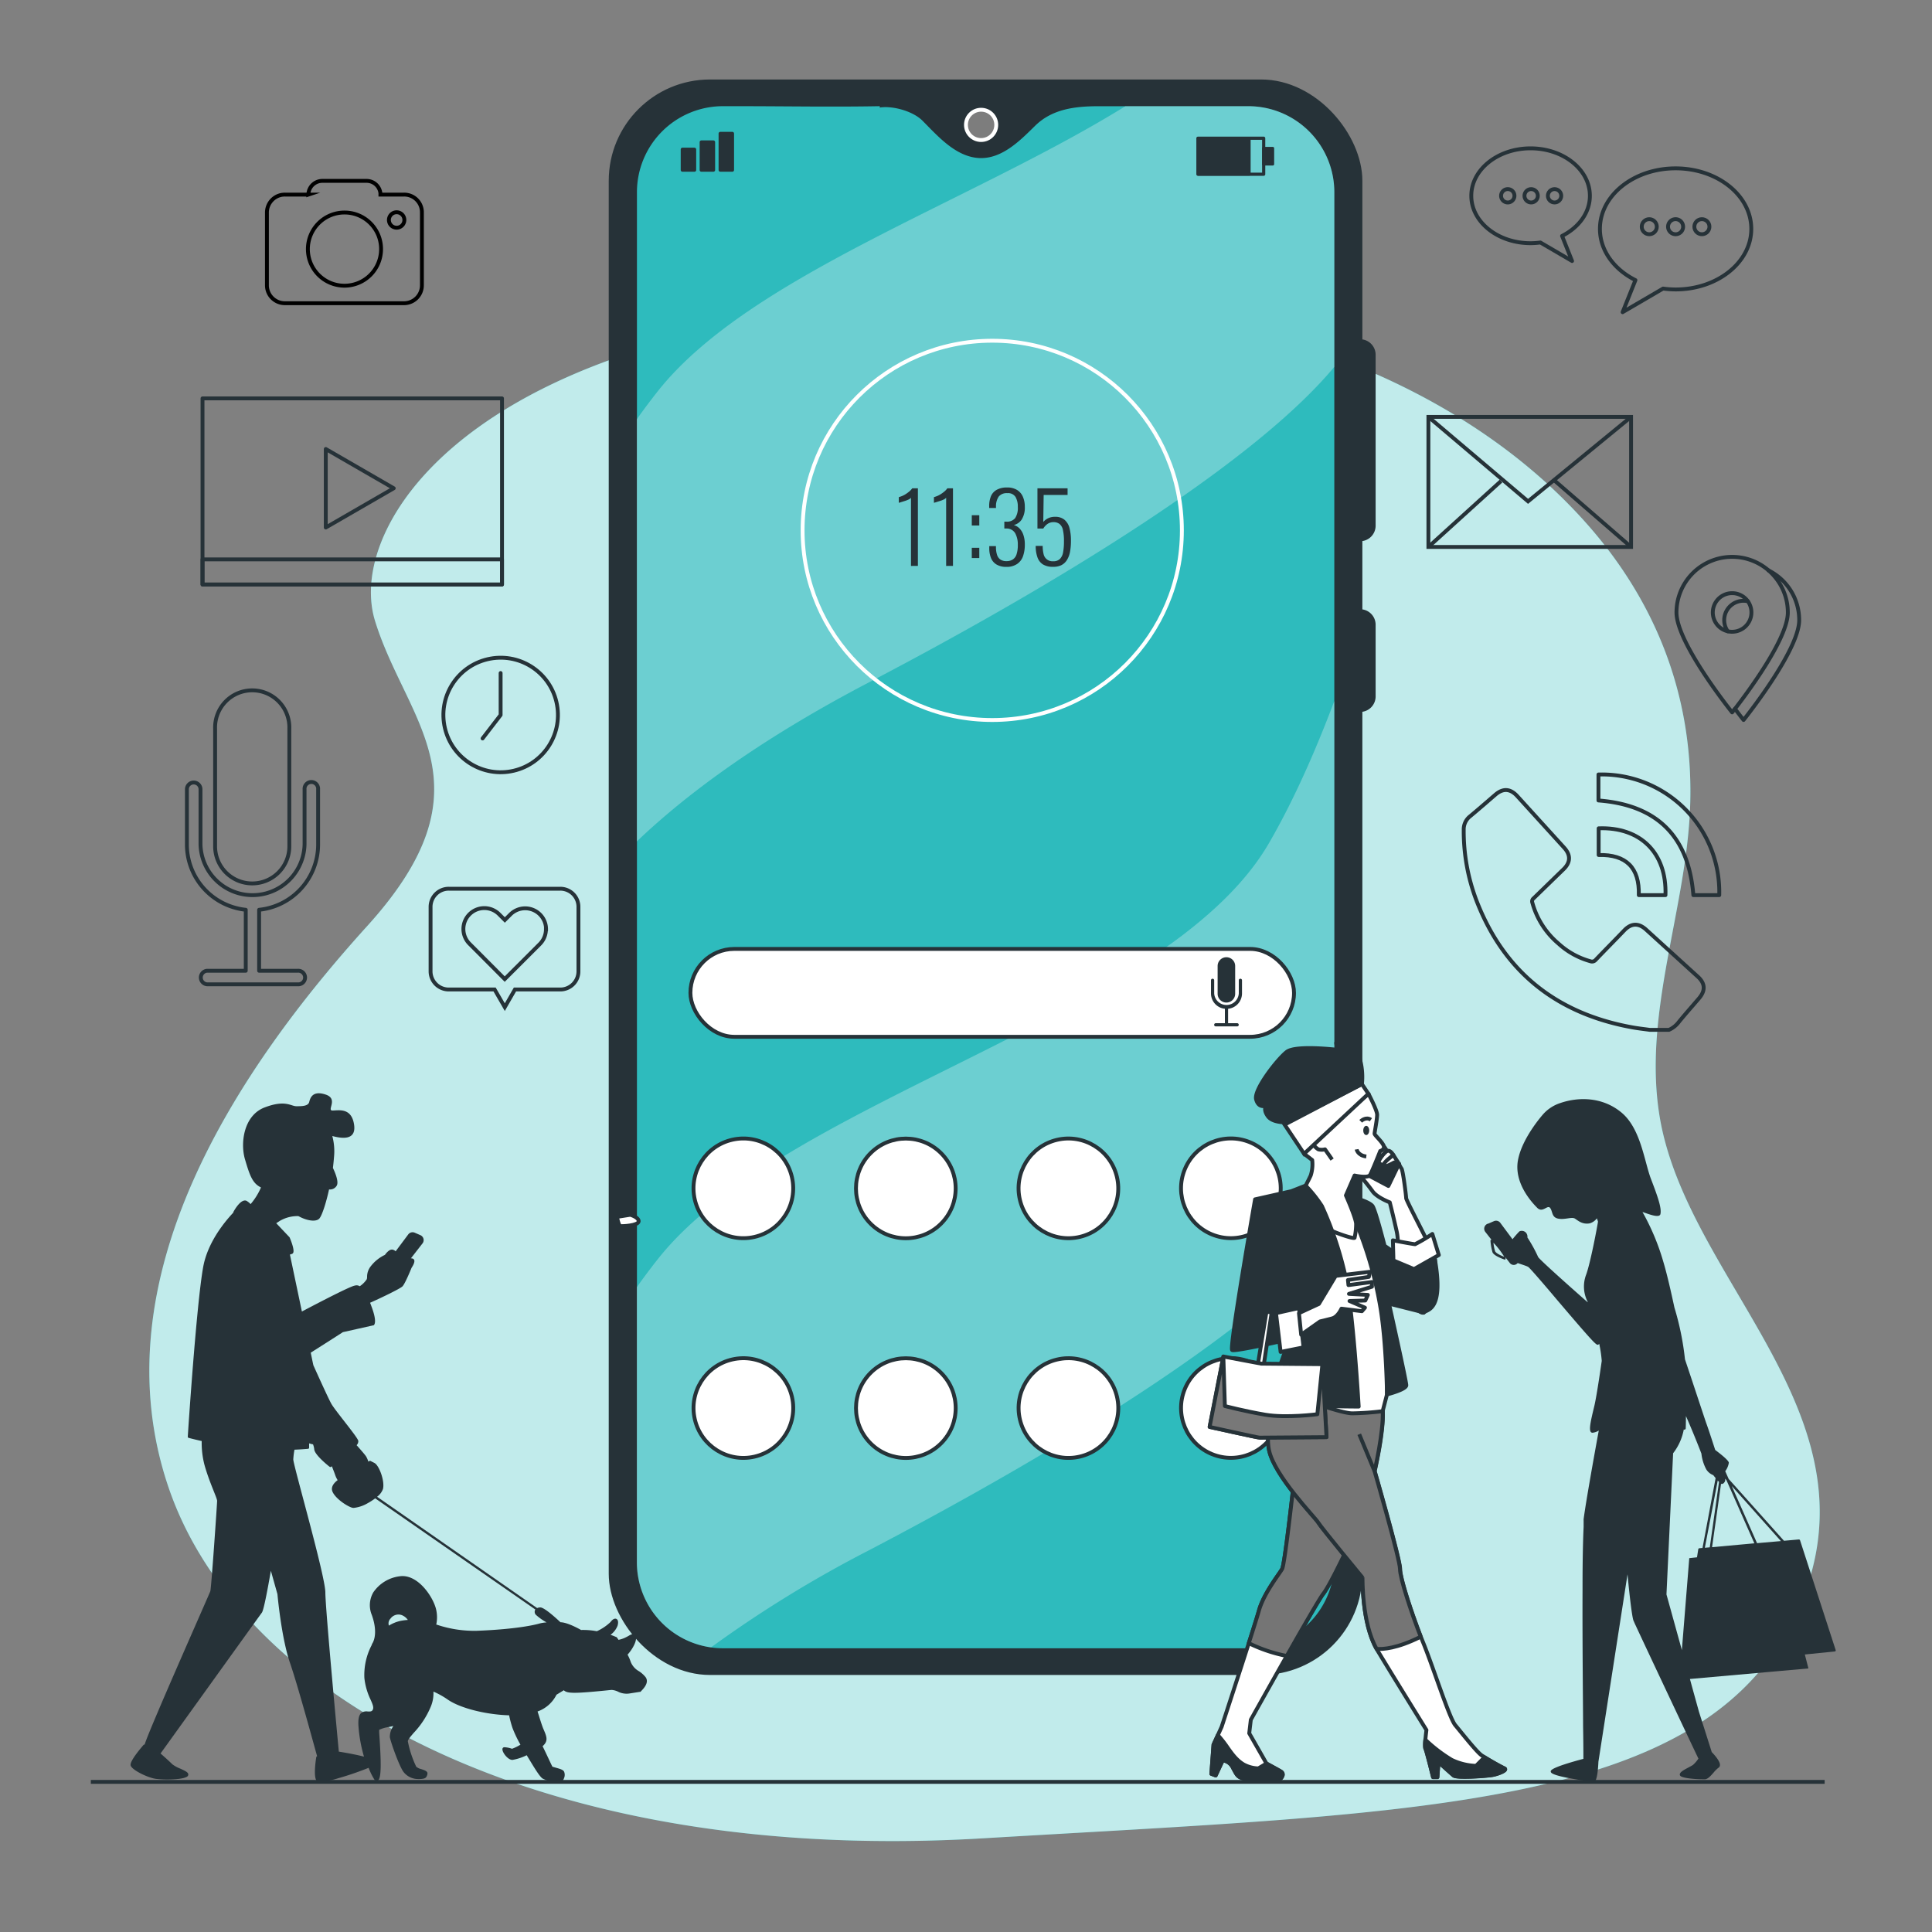 <svg xmlns="http://www.w3.org/2000/svg" viewBox="0 0 500 500"><rect x="0" y="0" width="500" height="500" fill="#808080" stroke="none"/><g id="freepik--background-simple--inject-5"><path d="M410.88,135.8C381.33,102.25,335.15,84.39,291.46,80a346.63,346.63,0,0,0-38.53-1.63c-126.85,1.35-164,56-155.87,82.32s31,42.51-2,78.94S24.86,330.69,43.76,385.35s97.16,97.16,210.52,90.41,186.9-7.42,210.52-58-28-85.32-35.27-128.69c-4.49-26.89,7.05-54,7.89-80.81C438.33,179.26,427.87,155.09,410.88,135.8Z" style="fill:#2EBBBD"></path><path d="M410.88,135.8C381.33,102.25,335.15,84.39,291.46,80a346.63,346.63,0,0,0-38.53-1.63c-126.85,1.35-164,56-155.87,82.32s31,42.51-2,78.94S24.86,330.69,43.76,385.35s97.16,97.16,210.52,90.41,186.9-7.42,210.52-58-28-85.32-35.27-128.69c-4.49-26.89,7.05-54,7.89-80.81C438.33,179.26,427.87,155.09,410.88,135.8Z" style="fill:#fff;opacity:0.7"></path></g><g id="freepik--Floor--inject-5"><line x1="23.51" y1="461.15" x2="472.22" y2="461.15" style="fill:none;stroke:#263238;stroke-miterlimit:10"></line></g><g id="freepik--Device--inject-5"><rect x="158.04" y="21.07" width="194.04" height="411.91" rx="25.7" style="fill:#263238;stroke:#263238;stroke-miterlimit:10"></rect><path d="M345.32,49.73V404.32a22.25,22.25,0,0,1-22.25,22.25h-136a21.61,21.61,0,0,1-3-.21,22.25,22.25,0,0,1-19.23-22V49.73a22.26,22.26,0,0,1,22.26-22.25H191c12.23,0,24.49.23,36.71,0,0,.08-.08.23-.05.35,3.34-.52,8.54.92,11,3.33,3.84,3.84,8.33,9.09,14.19,9.7,6.13.63,11-4.33,15-8.27,4.48-4.43,10.46-5.1,16.52-5.1h38.76A22.25,22.25,0,0,1,345.32,49.73Z" style="fill:#2EBBBD"></path><path d="M345.32,49.73V94.94c-19.45,23.43-66.81,53.6-120.66,81.77-29.15,15.26-47.93,29.64-59.86,41.06V108.51q2.52-3.57,5.46-7.29c23.56-29.73,80.7-48.8,121-73.74h31.79A22.25,22.25,0,0,1,345.32,49.73Z" style="fill:#fff;opacity:0.3"></path><path d="M345.32,181.42V319.56c-19.45,23.43-66.81,53.6-120.66,81.77a311.72,311.72,0,0,0-40.63,25,22.25,22.25,0,0,1-19.23-22V333.13q2.52-3.57,5.46-7.29c33-41.67,132-62.41,158.19-107.71C335.48,206,341.28,192.17,345.32,181.42Z" style="fill:#fff;opacity:0.3"></path><circle cx="253.91" cy="32.32" r="3.92" style="fill:#7d7d7d;stroke:#fff;stroke-miterlimit:10"></circle><path d="M352,139.57h0V88.3h0a3.51,3.51,0,0,1,3.51,3.51v44.24A3.52,3.52,0,0,1,352,139.57Z" style="fill:#263238;stroke:#263238;stroke-miterlimit:10"></path><path d="M352,183.75h0V158.17h0a3.51,3.51,0,0,1,3.51,3.51v18.56A3.51,3.51,0,0,1,352,183.75Z" style="fill:#263238;stroke:#263238;stroke-miterlimit:10"></path><rect x="178.68" y="245.58" width="156.21" height="22.74" rx="11.37" style="fill:#fff;stroke:#263238;stroke-miterlimit:10"></rect><circle cx="192.36" cy="307.56" r="12.9" transform="translate(-63.43 50.33) rotate(-12.82)" style="fill:#fff;stroke:#263238;stroke-miterlimit:10"></circle><circle cx="234.43" cy="307.56" r="12.9" transform="translate(-148.82 255.85) rotate(-45)" style="fill:#fff;stroke:#263238;stroke-miterlimit:10"></circle><circle cx="276.5" cy="307.56" r="12.9" transform="translate(-63.58 72.2) rotate(-13.36)" style="fill:#fff;stroke:#263238;stroke-miterlimit:10"></circle><circle cx="318.57" cy="307.56" r="12.9" transform="translate(-86.92 485.5) rotate(-67.69)" style="fill:#fff;stroke:#263238;stroke-miterlimit:10"></circle><circle cx="192.36" cy="364.42" r="12.9" transform="translate(-76.04 51.75) rotate(-12.82)" style="fill:#fff;stroke:#263238;stroke-miterlimit:10"></circle><circle cx="234.43" cy="364.42" r="12.9" transform="translate(-189.02 272.5) rotate(-45)" style="fill:#fff;stroke:#263238;stroke-miterlimit:10"></circle><circle cx="276.5" cy="364.42" r="12.9" transform="translate(-76.71 73.74) rotate(-13.36)" style="fill:#fff;stroke:#263238;stroke-miterlimit:10"></circle><circle cx="318.57" cy="364.42" r="12.9" transform="translate(-139.52 520.77) rotate(-67.69)" style="fill:#fff;stroke:#263238;stroke-miterlimit:10"></circle><circle cx="256.79" cy="137.26" r="49.08" style="fill:none;stroke:#fff;stroke-miterlimit:10"></circle><path d="M235.76,146.46V128.81a1.58,1.58,0,0,1-.59.45,6.67,6.67,0,0,1-1,.39l-1,.31a4.76,4.76,0,0,1-.56.16v-1.46a8,8,0,0,0,.82-.28,6,6,0,0,0,.94-.49,8.28,8.28,0,0,0,.92-.67,4.5,4.5,0,0,0,.79-.84h1.47v20.08Z" style="fill:#263238"></path><path d="M244.86,146.46V128.81a1.55,1.55,0,0,1-.6.45,6.13,6.13,0,0,1-1,.39l-1,.31a5.4,5.4,0,0,1-.56.16v-1.46c.23-.06.5-.16.82-.28a6,6,0,0,0,.94-.49,8.28,8.28,0,0,0,.92-.67,4.5,4.5,0,0,0,.79-.84h1.46v20.08Z" style="fill:#263238"></path><path d="M251.5,136v-2.66h1.94V136Zm0,8.42v-2.65h1.94v2.65Z" style="fill:#263238"></path><path d="M260.48,146.71a4.92,4.92,0,0,1-2.56-.6,3.48,3.48,0,0,1-1.45-1.69,6.85,6.85,0,0,1-.45-2.59v-.5h1.73v.42a6.24,6.24,0,0,0,.29,1.85,2.32,2.32,0,0,0,.85,1.2,2.72,2.72,0,0,0,1.59.42,2.91,2.91,0,0,0,1.6-.41,2.46,2.46,0,0,0,1-1.35,7.55,7.55,0,0,0,.33-2.45,6.08,6.08,0,0,0-.67-3,2.56,2.56,0,0,0-2.33-1.23h-.49V135h.49a2.71,2.71,0,0,0,2.31-.91,4.83,4.83,0,0,0,.69-2.91,5,5,0,0,0-.58-2.55,2.27,2.27,0,0,0-2.14-1,2.66,2.66,0,0,0-2.2.85,4.42,4.42,0,0,0-.73,2.64v.35H256V131a6.64,6.64,0,0,1,.45-2.57,3.43,3.43,0,0,1,1.5-1.67,5.34,5.34,0,0,1,2.68-.6,4.75,4.75,0,0,1,2.6.65,3.82,3.82,0,0,1,1.5,1.77,6.4,6.4,0,0,1,.49,2.59,5.77,5.77,0,0,1-.79,3.26,3.4,3.4,0,0,1-2.06,1.45,3.38,3.38,0,0,1,1.39.79,4.34,4.34,0,0,1,1.05,1.65,7.47,7.47,0,0,1,.41,2.64,8.85,8.85,0,0,1-.47,3,4,4,0,0,1-1.53,2A4.79,4.79,0,0,1,260.48,146.71Z" style="fill:#263238"></path><path d="M272.5,146.69a4.82,4.82,0,0,1-2.59-.62,3.54,3.54,0,0,1-1.42-1.84,8.51,8.51,0,0,1-.45-2.95h1.81a8.73,8.73,0,0,0,.23,2.11,2.34,2.34,0,0,0,2.5,1.86,2.32,2.32,0,0,0,1.73-.6,3.23,3.23,0,0,0,.82-1.73,14.85,14.85,0,0,0,.22-2.8,12.75,12.75,0,0,0-.26-2.93,2.73,2.73,0,0,0-.86-1.57,2.51,2.51,0,0,0-1.63-.49,2.68,2.68,0,0,0-1.44.42,3.87,3.87,0,0,0-1.16,1.24h-1.51V126.38h7.8l0,1.71H270.1l-.1,7a3.72,3.72,0,0,1,1.2-.94,3.92,3.92,0,0,1,1.87-.4,3.67,3.67,0,0,1,2.39.74,4.14,4.14,0,0,1,1.31,2.12,12.27,12.27,0,0,1,.39,3.31,15.65,15.65,0,0,1-.24,2.9,6.07,6.07,0,0,1-.81,2.13,3.65,3.65,0,0,1-1.44,1.32A4.74,4.74,0,0,1,272.5,146.69Z" style="fill:#263238"></path><rect x="310.04" y="35.77" width="17" height="9.32" style="fill:none;stroke:#263238;stroke-linecap:round;stroke-linejoin:round;stroke-width:0.821px"></rect><rect x="310.04" y="35.77" width="13.26" height="9.32" style="fill:#263238;stroke:#263238;stroke-linecap:round;stroke-linejoin:round;stroke-width:0.725px"></rect><rect x="327" y="38.37" width="2.39" height="4.11" style="fill:#263238;stroke:#263238;stroke-linecap:round;stroke-linejoin:round;stroke-width:0.725px"></rect><rect x="176.61" y="38.66" width="3.12" height="5.34" style="fill:#263238;stroke:#263238;stroke-linecap:round;stroke-linejoin:round;stroke-width:0.883px"></rect><rect x="181.51" y="36.78" width="3.12" height="7.22" style="fill:#263238;stroke:#263238;stroke-linecap:round;stroke-linejoin:round;stroke-width:0.883px"></rect><rect x="186.41" y="34.56" width="3.12" height="9.44" style="fill:#263238;stroke:#263238;stroke-linecap:round;stroke-linejoin:round;stroke-width:0.883px"></rect><path d="M317.39,259.46h0a2.27,2.27,0,0,1-2.27-2.27V250a2.27,2.27,0,0,1,2.27-2.27h0a2.27,2.27,0,0,1,2.27,2.27v7.2A2.27,2.27,0,0,1,317.39,259.46Z" style="fill:#263238"></path><path d="M317.4,261.09a4,4,0,0,1-4-4V253.7a.41.41,0,0,1,.42-.41.41.41,0,0,1,.41.41v3.38a3.19,3.19,0,0,0,6.37,0V253.7a.41.41,0,0,1,.41-.41.41.41,0,0,1,.42.41v3.38A4,4,0,0,1,317.4,261.09Z" style="fill:#263238"></path><path d="M317.4,265.41A.41.41,0,0,1,317,265v-4.32a.42.42,0,1,1,.83,0V265A.41.41,0,0,1,317.4,265.41Z" style="fill:#263238"></path><path d="M320.17,265.63h-5.53a.41.41,0,0,1-.42-.41.42.42,0,0,1,.42-.42h5.53a.42.42,0,0,1,.42.42A.41.41,0,0,1,320.17,265.63Z" style="fill:#263238"></path><path d="M159.66,314.93s.44,2.26.87,2.37,4.65-.11,4.75-1.19-2.16-1.73-2.16-1.73Z" style="fill:#fff;stroke:#263238;stroke-linejoin:round"></path></g><g id="freepik--character-4--inject-5"><path d="M385.21,316.65l1.43-.62a1.37,1.37,0,0,1,1.63.43l3.17,4.26c.55-.71,1.22-1.46,1.74-2l.12-.08a1.5,1.5,0,0,1,1.5.26,1.54,1.54,0,0,1,.49,1.35,37.89,37.89,0,0,1,2.79,5.08c.47.75,7.81,7.31,12.63,11.54l.24.15a8.59,8.59,0,0,1-.51-7c1.15-3,3-12.93,3.12-13.87-.1-.32-.2-.6-.29-.85a3.52,3.52,0,0,1-1.84,1.3c-1.92.35-3-.69-3.83-1.22s-2.61.35-4.35,0-1.39-1.91-2.09-2.78-1.91,1.39-3.31,0-6.09-6.44-5-12.35,6.61-12,6.61-12h0a10.18,10.18,0,0,1,4.33-2.78c4.52-1.56,10.79-1.73,15.83,2.44s5.92,12.7,7.66,17.23,2.78,7.48,2.44,9.05c-.26,1.13-2.89.07-4.65-.53a60.07,60.07,0,0,1,5.4,12.9c.78,2.58,1.74,6.57,2.86,11.8a72.32,72.32,0,0,1,2.74,13.44c1.22,3.62,2.41,7.22,3.38,10.14,1.17,3.51,2,6.05,2.21,6.6.64,1.75,2,6,2.24,6.71,2.34,1.76,3.52,2.87,3.52,3.32a5,5,0,0,1-.93,2.18l.89,2,14.31,16,3.84-.34a.32.32,0,0,1,.32.21L475.06,427a.34.34,0,0,1,0,.26.3.3,0,0,1-.23.14l-7.74.78.93,3.61-30.67,2.73.61,2.24,1.73,6.24h0L443,453.44c.48.49,2.23,2.34,2.12,3.42a.8.8,0,0,1-.35.61,7.62,7.62,0,0,0-1.29,1.27c-.73.83-1.41,1.61-2.13,1.73a6.42,6.42,0,0,1-.89,0c-1.67,0-4.86-.26-5.53-.82a.53.53,0,0,1-.2-.4c0-.61.93-1.14,2.36-1.89.44-.24.86-.46,1.07-.61a8.45,8.45,0,0,0,1.39-1.63C438.37,452.72,425.07,424.5,423,420a2.2,2.2,0,0,0-.09-.21l-.05-.12-.11-.24c-.37-.9-1-6.16-1.55-12l-7.53,48.5c-.24,5.11-.95,5.2-1.18,5.23h0c-.19,0-10.72-1.3-11.12-2.53a.42.42,0,0,1,0-.37c.5-.93,6.3-2.51,8.41-3.07,0-1,0-4.1-.08-8.52,0-4.17-.2-21.41-.14-35.35v-1c0-6.5.12-12,.28-15.16v0c0-.15,0-.29,0-.42v-.14c0-.11,0-.22,0-.32a1.09,1.09,0,0,0,0-.18,2.12,2.12,0,0,0,0-.24,1.8,1.8,0,0,0,0-.22c0-.05,0-.11,0-.16a3.11,3.11,0,0,1,0-.32c.57-4.37,2.6-15.73,3.92-22.94a3.65,3.65,0,0,1-1.52.56.61.61,0,0,1-.24,0,.57.57,0,0,1-.4-.37c-.32-.8.11-2.8.82-5.75l.21-.88c.68-2.91,1.89-11.54,1.9-11.58a31.91,31.91,0,0,0-.66-4.45.52.52,0,0,1-.33.28h-.06c-.5,0-1.84-1.43-10.34-11.42-3.37-4-7.2-8.46-7.64-8.73s-1.78-.66-2.71-1l-.18.16a1.28,1.28,0,0,1-1.86-.17l-1.19-1.52a1.4,1.4,0,0,1,.1.36.2.2,0,0,1-.08.21.24.24,0,0,1-.14.05h-.08c-.27-.09-2.72-.93-3.1-1.87a14.74,14.74,0,0,1-.53-3,.22.22,0,0,1,.13-.23.26.26,0,0,1,.15,0l-1.57-2A1.36,1.36,0,0,1,385.21,316.65Zm1.72,7.17c.2.49,1.42,1.09,2.38,1.45a21.18,21.18,0,0,0-2.81-3.65A10.72,10.72,0,0,0,386.93,323.82Zm50.25,79.43,2-.22.33-2.09a.33.33,0,0,1,.28-.26l.82-.07L444,382.53c-.26-.33-.5-.62-.6-.76a3.71,3.71,0,0,1-1.81-1.48,11.26,11.26,0,0,1-1.27-4.11c-.15-.38-1.92-5-4-9.71,0,2.16-.06,3.2-.06,3.21a.33.33,0,0,1-.18.27.31.31,0,0,1-.32,0l0,0A14.21,14.21,0,0,1,433,376.1l-1.72,36.54,4,14.45,0-.23Zm7.37-20.1-3.34,17.41,1.28-.11,2.39-16.92Zm1.47-1.92h0v0Zm.46,1.45a2.54,2.54,0,0,1,0,.36.29.29,0,0,1,0,.13c0,.12-.27.75-.74.86l-.13,0a.78.78,0,0,1-.21,0l-2.32,16.38,10.95-1-7.23-16.35Zm1.69,1.89,6.55,14.8,6.18-.54Z" style="fill:#263238"></path></g><g id="freepik--character-3--inject-5"><path d="M167.08,434.05a7.12,7.12,0,0,0-1.73-1.55,4.79,4.79,0,0,1-2.12-2.4,10.74,10.74,0,0,0-.82-1.88c1.13-1.22,2.24-3.15,2.2-4.3a1.07,1.07,0,0,0-.4-.94c-.39-.23-.9,0-1.59.41a11.38,11.38,0,0,1-1.16.58,7.74,7.74,0,0,1-1.39.42c-.23-.35-.4-.58-.42-.62a.26.26,0,0,0-.13-.1c-.06,0-.63-.28-1.52-.58a5.35,5.35,0,0,0,1.82-2.34c.26-.89.15-1.56-.29-1.77-.21-.11-.76-.23-1.53.8a12.62,12.62,0,0,1-3.54,2.38,19.18,19.18,0,0,0-4.08-.32c-.8-.46-3.67-2-5.33-2-1.19-1.12-4.18-3.84-5.21-3.84a1.87,1.87,0,0,0-.82.17L97.59,387.36a4.41,4.41,0,0,0,1.52-2c.52-2.06-1-6.14-2.21-6.75l-1-.51a.28.28,0,0,0-.28,0l-.29.17a6.59,6.59,0,0,0-.59-1.36c-.36-.54-1.65-2-2.45-2.9a1.45,1.45,0,0,0,.44-1.11c-.15-.58-1.49-2.33-3.68-5.14-1.39-1.79-2.83-3.64-3.28-4.43-.64-1.11-3-6.29-4.67-10-.22-1-.45-2.13-.68-3.26l5-3.18,3.32-2.13L96.59,343a.18.18,0,0,0,.1,0c.23-.15.87-.92-.39-4.45-.17-.48-.35-.94-.52-1.4,2.29-1,7.73-3.59,8.38-4.24s2.14-4.26,2.35-4.8c.19-.28.87-1.32.71-1.95a.66.66,0,0,0-.36-.42,1.32,1.32,0,0,0-.52-.08l3-3.86a1.39,1.39,0,0,0-.54-2.14l-1.47-.64a1.4,1.4,0,0,0-1.68.45l-3.26,4.37a1.6,1.6,0,0,0-.68-.41c-.87-.29-1.81.93-2.09,1.33A10,10,0,0,0,96,327.65a4.38,4.38,0,0,0-1,2.77,2.08,2.08,0,0,1-.08.64,6.36,6.36,0,0,1-1.82,1.82,1.5,1.5,0,0,0-1.27-.17c-1.1.15-8.26,3.84-13.7,6.71l-3.1-14.74.52-.17a.57.57,0,0,0,.34-.31c.37-.83-.71-3.43-.93-3.94a.24.24,0,0,0-.06-.09l-3.41-3.6.87-.57a9,9,0,0,1,4.88-1.27c2,1.13,4.64,1.69,5.5.51.68-.94,1.67-4,2.42-7.42a2,2,0,0,0,2-1c.57-1.05-.49-3.48-1-4.56.12-1,.22-2,.29-2.91A15.19,15.19,0,0,0,86,294l.2.05c3,.79,6.17.79,5.38-3.33s-4-3.32-5.54-3.32,1.59-3-1.74-4.12-4,.79-4.27,1.9-1.9,1.11-3.33,1.11-2.84-1.74-8.23.32-6.33,9.18-5.06,13.45c1.21,4.1,1.92,6.18,4.11,7.24,0,0,0,0,0,.06a16.83,16.83,0,0,1-2.66,4.26,4.89,4.89,0,0,0-1.08-.86h0c-1.42-.57-3.07,2.32-3.39,2.91a.32.32,0,0,0,0,.14c-2.83,3-6.7,8.12-7.79,14-1.75,9.47-4,43.69-4,44a.3.3,0,0,0,.22.31s1.32.36,3.38.82a22.55,22.55,0,0,0,.72,6.18c1.26,4.52,3.27,8.55,3.27,9.3s-1.51,22.63-1.76,23.38-16,36.17-17,39.7a.29.29,0,0,0-.28.08c-.85,1-3.6,4.23-3.34,5.3.31,1.24,4.61,3.25,6.54,3.49a24.43,24.43,0,0,0,3,.16c2,0,4.11-.18,5-.7a.65.65,0,0,0,.38-.6c0-.54-.78-.92-2.12-1.53a8.41,8.41,0,0,1-2-1.1c-1-1-2.83-2.6-3.06-2.8,2.21-3.06,25-34.79,26.23-36.46.45-.64,1.34-5.2,2.32-10.83l1.7,6.05s1,11.31,3.27,17.85c2.09,6.06,6.35,21.82,7,24.1a.3.3,0,0,0-.22.24c-.08.47-.75,4.67,0,6,.08.14.21.36,1,.36a20.15,20.15,0,0,0,4.81-.94,77.51,77.51,0,0,0,7.74-2.66,16.74,16.74,0,0,0,1.54,3.12.91.91,0,0,0,.57.22h.15c1.12-.23,1-4.78.47-12.49,0-.35,0-.6,0-.68a8,8,0,0,1,2.4-.71l1.28-.28a4.89,4.89,0,0,0-.92,2.91c.31,1.52,2.55,7.84,3.64,9.1a4.8,4.8,0,0,0,3.81,1.72h.26c1.52-.05,1.72-.33,2-1.17l0-.11c.2-.7-.68-1-1.54-1.28a3.28,3.28,0,0,1-1.34-.64,27.18,27.18,0,0,1-2.17-6.58c0-.4.7-1.23,1.53-2.19a22.27,22.27,0,0,0,4.39-6.73,8.86,8.86,0,0,0,.7-3.94,21.62,21.62,0,0,1,3.81,2.14c3.32,2.24,10,3.84,15.78,4a27.42,27.42,0,0,0,.87,3.27,32,32,0,0,0,2.06,4.33,11.2,11.2,0,0,1-2.18,1.06,7.06,7.06,0,0,0-2-.4.5.5,0,0,0-.48.57c0,.82,1.39,2.71,2.57,2.71h.05a13.44,13.44,0,0,0,3.66-1.21c1.56,2.54,3.37,5.71,4.21,6.09a9.93,9.93,0,0,0,3.62.93,2.56,2.56,0,0,0,1.07-.2,1.31,1.31,0,0,0,.75-.86,2.15,2.15,0,0,0,0-1.76c-.25-.38-.73-.57-1.58-.82l-1.41-.41c-.26-.44-1.51-3.21-2.55-5.31,1.53-1.31,1.06-2.46.34-4.16l-.13-.3c-.43-1-1-2.93-1.51-4.52a8.73,8.73,0,0,0,4.9-4.34l1.9-1.16c.87.92,3,.87,12.34-.08a4.47,4.47,0,0,1,1.88.55,5.14,5.14,0,0,0,2,.43,4.9,4.9,0,0,0,.77-.06l2.74-.43a.24.24,0,0,0,.14,0C165.75,437.7,168.3,435.74,167.08,434.05Zm-66.43-13.34a1.74,1.74,0,0,1,.4-1.8A2.53,2.53,0,0,1,104,418a3.44,3.44,0,0,1,1.55,1.24,14.57,14.57,0,0,0-1.67.2A9.32,9.32,0,0,0,100.65,420.71ZM76.21,375.18c2.14-.09,3.49-.23,3.52-.23a.29.29,0,0,0,.27-.3s0-.36,0-1.11l.82.23H81a5.35,5.35,0,0,1,.32,1.24c0,1.36,3.3,4.07,4,4.6a.33.33,0,0,0,.38,0l.18-.15c.32.8.74,1.87.88,2.31a6.54,6.54,0,0,0,.62,1.29c-.71.53-1.8,1.57-1.39,2.82.56,1.67,3.46,3.76,5.07,4.29a1.51,1.51,0,0,0,.5.07A9.06,9.06,0,0,0,95.2,389a14.61,14.61,0,0,0,1.9-1.23l41.46,28.78a.7.7,0,0,0-.08.1,1.15,1.15,0,0,0,.17,1.23,14.84,14.84,0,0,0,2.81,2,9.18,9.18,0,0,0-1.9.3c-.83.24-5.49,1.46-16.21,1.87A30.44,30.44,0,0,1,113,420.45l-.1,0a9,9,0,0,0-.07-4.08c-.85-3.32-4.85-9.15-9.46-8.42a9.69,9.69,0,0,0-6.77,4.17,6.61,6.61,0,0,0-.39,5.8c1.87,5.2.11,7.48.09,7.5a.35.35,0,0,0-.06.24,16.67,16.67,0,0,0-1.94,8.61,17.14,17.14,0,0,0,1.59,5.56c.56,1.26.93,2.09.54,2.73-.24.39-.64.4-1.27.37a2.17,2.17,0,0,0-1.75.46c-.51.52-.72,1.47-.66,3a37.37,37.37,0,0,0,1.45,8.23c-1.85-.49-4.25-.93-6.43-1.29h-.08c-.33-3.47-3.49-37.14-3.49-41.19,0-4.28-8.3-32.94-8.3-34.45A19.83,19.83,0,0,1,76.21,375.18Z" style="fill:#263238"></path></g><g id="freepik--character-2--inject-5"><path d="M334.75,384.37s-2.24,20.42-2.94,21.68-4.75,6.29-6,10.77-9.65,30.07-9.65,30.07l-2.1,4.62-.56,7.55,1.12.42,1.82-3.91a3.37,3.37,0,0,1,2.66,1.95c1.12,2,1.12,2.66,4.06,2.94s7.69.56,8.39-.28.42-1.4,0-1.68-3.78-2.1-3.78-2.1l-4.47-7.83.41-3.5s16.79-30.07,18.74-32.59,7.42-14.26,7.42-14.26Z" style="fill:#fff;stroke:#263238;stroke-linejoin:round"></path><path d="M349.86,398.22l-15.11-13.85s-2.24,20.42-2.94,21.68-4.75,6.29-6,10.77c-.38,1.34-1.39,4.57-2.63,8.43a39.08,39.08,0,0,0,9.83,3.31c4.23-7.46,8.51-14.88,9.44-16.08C344.4,410,349.86,398.22,349.86,398.22Z" style="fill:#757575;stroke:#263238;stroke-linejoin:round"></path><path d="M331.54,460.18c.7-.84.42-1.4,0-1.68s-3.78-2.1-3.78-2.1l-2.1,1.26a8.5,8.5,0,0,1-3.77-1c-1.68-1-2.8-2.37-4.34-4.61a29.84,29.84,0,0,0-2.37-3l-1.13,2.47-.56,7.55,1.12.42,1.82-3.91a3.37,3.37,0,0,1,2.66,1.95c1.12,2,1.12,2.66,4.06,2.94S330.84,461,331.54,460.18Z" style="fill:#263238;stroke:#263238;stroke-linejoin:round"></path><path d="M331.81,358.49s-4.75,10.07-3.36,16.79,12,17.48,12.73,18.74,11.48,14.27,11.48,14.27-.28,12,3.77,18.74,12.73,20.7,12.73,20.7-.56,4.33-.28,4.75,2,7.42,2,7.42H372l.28-3.92s3.08,2.8,3.92,3.5,8.53.14,10.07-.14,4-1.26,3.08-1.68a67.6,67.6,0,0,1-5.88-3.36c-1.26-.84-5.32-6-6.85-7.83s-5.6-14.69-8.26-21.26-6-16.64-6-19.16-6.58-25.32-6.58-25.32,2.38-10.21,2.1-15.52-21.4-8-22-8.12S331.81,358.49,331.81,358.49Z" style="fill:#fff;stroke:#263238;stroke-linejoin:round"></path><path d="M356.26,426.73c1.54.13,5.28-.06,11.42-3.15-2.53-6.5-5.37-15.21-5.37-17.53,0-2.52-6.58-25.32-6.58-25.32s2.38-10.21,2.1-15.52-21.4-8-22-8.12-4.06,1.4-4.06,1.4-4.75,10.07-3.36,16.79,12,17.48,12.73,18.74,11.48,14.27,11.48,14.27S352.39,420,356.26,426.73Z" style="fill:#757575;stroke:#263238;stroke-linejoin:round"></path><line x1="355.73" y1="380.73" x2="351.77" y2="371.18" style="fill:none;stroke:#263238;stroke-linejoin:round"></line><path d="M389.31,457.66c-.83-.35-3.52-1.89-5.11-2.87L382,457a15.74,15.74,0,0,1-6.29-1.54,38.27,38.27,0,0,1-6.84-5.23,7.61,7.61,0,0,0,0,2.29c.28.42,2,7.42,2,7.42H372l.28-3.92s3.08,2.8,3.92,3.5,8.53.14,10.07-.14S390.28,458.08,389.31,457.66Z" style="fill:#263238;stroke:#263238;stroke-linejoin:round"></path><path d="M332.09,360.17s14.27,5.6,17.9,5.6a72.73,72.73,0,0,0,7.84-.56l1.12-4.34s.13-11.75-.29-15.67S355.73,328,355.31,326,351,311.91,351,311.91l-14.69.15-.13,36.5Z" style="fill:#fff;stroke:#263238;stroke-linejoin:round"></path><path d="M351.47,303.7a55.89,55.89,0,0,1,3.69,4.52c1.1,1.66,4.51,2.95,4.51,2.95s.74,2.85,1.76,7.37-.37,11.52.37,14.1,5.89,7.83,6.72,7,3.69-11.89,2.67-14.56-7.28-14.37-7.28-15-.83-7.19-1.2-7.65a5.53,5.53,0,0,1-.64-1.19l-8.66.73Z" style="fill:#fff;stroke:#263238;stroke-linejoin:round"></path><polygon points="353.22 303.7 359.31 306.93 362.07 301.22 355.34 298.18 353.22 303.7" style="fill:#263238;stroke:#263238;stroke-linejoin:round"></polygon><path d="M358.94,297.9s-.83-1.84-1.57-1.38-2.21,3.59-1.94,4l.28.37Z" style="fill:#fff;stroke:#263238;stroke-linejoin:round"></path><path d="M360.59,298.91s-.82-1.47-1.65-1-2.4,2.67-2.12,3a3.65,3.65,0,0,0,1.19.74Z" style="fill:#fff;stroke:#263238;stroke-linejoin:round"></path><path d="M362.07,301.22l-1.48-2.31s-2.85,2.12-2.58,2.77,2.77-.83,2.77-.83Z" style="fill:#fff;stroke:#263238;stroke-linejoin:round"></path><path d="M348.32,309.34s2.65,7.05,3.77,10a100.46,100.46,0,0,1,5.18,19.16c1.53,9.23,1.68,22.38,1.68,22.38s5-1.26,5-2.38-4.48-21.12-4.48-21.12l9,2.27-3.14-12.48-7-4.76s-2.24-8.81-3.07-10.21S348.32,309.34,348.32,309.34Z" style="fill:#263238;stroke:#263238;stroke-linejoin:round"></path><path d="M361.81,323.36c0,3.68-.52,7.51,0,9.28.73,2.58,5.89,7.83,6.72,7s5.33-.38,2.67-14.56a12.37,12.37,0,0,0-1-2.26l-4.23,1.68Z" style="fill:#263238;stroke:#263238;stroke-linejoin:round"></path><path d="M360.48,321s5.32,1,5.74,1a42,42,0,0,0,4.47-2.65l1.68,5.45-6.43,3.64-5.32-2.24Z" style="fill:#fff;stroke:#263238;stroke-linejoin:round"></path><path d="M337.5,298.6l2.1,1.62a9.59,9.59,0,0,1-.39,4c-.66,1.45-3.17,6.2-3.17,6.2s5.15,6.34,7.39,7.53,7,2.77,7.14,2.38a16.91,16.91,0,0,0,.39-3.57c0-1.45-2.64-7.39-2.64-7.39l2.24-5.15s3.44.79,4-.14,2.64-6.2,2.64-6.2,1.45-.4.79-1.59-2.25-2.51-2.25-2.9.66-3.7.66-4.89-2.23-5.4-2.23-5.4L337,296Z" style="fill:#fff;stroke:#263238;stroke-linejoin:round"></path><polygon points="352.46 280.56 332.46 291.05 337.5 298.6 354.14 283.07 352.46 280.56" style="fill:#fff;stroke:#263238;stroke-miterlimit:10"></polygon><path d="M352.47,280.56a17.62,17.62,0,0,0-.72-7.14c-1.19-3-6.07-4.23-5.94-3.44s.39,1.72.39,1.72-10.82-1.32-13.2.53-8.58,9.77-7.92,12.28,2.64,1.59,2.64,1.59-.93.92.39,2.77,5.15,1.58,5.15,1.58Z" style="fill:#263238;stroke:#263238;stroke-miterlimit:10"></path><path d="M351.09,297.45s.27,1.58,2.51,1.85" style="fill:none;stroke:#263238;stroke-linejoin:round"></path><path d="M354.35,292.56c0,.66-.34,1.19-.77,1.19s-.77-.53-.77-1.19.34-1.19.77-1.19S354.35,291.9,354.35,292.56Z" style="fill:#263238"></path><path d="M352.15,290.19s1.32-1.32,2.64-.4" style="fill:none;stroke:#263238;stroke-linejoin:round"></path><path d="M340.13,296.53a4,4,0,0,0,1.06.92,3.51,3.51,0,0,0,1.72,0l1.84,2.64" style="fill:none;stroke:#263238;stroke-linejoin:round"></path><path d="M337.89,306.83l-3.7,1.45-9.38,2.11s-6.73,38.56-5.93,39,14.79-2.77,14.79-2.77L329.31,359s10.7,4.49,12.68,4.75,9.64.27,9.64.27-1.46-25.62-3.57-34.34a92.07,92.07,0,0,0-5.95-17.56A34.51,34.51,0,0,0,337.89,306.83Z" style="fill:#263238;stroke:#263238;stroke-linejoin:round"></path><polygon points="330.23 339.84 331.42 349.88 337.36 348.69 336.17 338.52 330.23 339.84" style="fill:#fff;stroke:#263238;stroke-linejoin:round"></polygon><path d="M336.17,339.84l5.15-2.38,4.36-7.26,8.85-1.06-.27,1.32-5.41.8.13,1.32,6.08-.8V333l-5.95,1.85,4.89.27-.66,1.45-4.09.13,4,1.72-.79.92-5.29-.66s-.92,2.11-2.37,2.51-3.17.79-3.17.79l-4.89,3.44Z" style="fill:#fff;stroke:#263238;stroke-linejoin:round"></path><path d="M327.72,339.71l-2.37,14.53,1.58-.14L329,340.39c.1-.72,0-.66-.67-.89Z" style="fill:#fff;stroke:#263238;stroke-linejoin:round"></path><path d="M316.63,351.07l9.77,1.84,15.85.14,1.06,18.88-17.3.13c-.53,0-12.94-2.77-12.94-2.77Z" style="fill:#fff;stroke:#263238;stroke-linejoin:round"></path><path d="M326,372.06l17.3-.13-1.06-18.88L340.93,366s-8.06,1.05-13.47.13S317,363.88,317,363.88l-.4-12.81-3.56,18.22S325.48,372.06,326,372.06Z" style="fill:#787878;stroke:#263238;stroke-linejoin:round"></path></g><g id="freepik--Icons--inject-5"><circle cx="129.56" cy="185.04" r="14.82" transform="translate(-38.82 34.47) rotate(-13.2)" style="fill:none;stroke:#263238;stroke-linecap:round;stroke-linejoin:round"></circle><polyline points="124.89 191.11 129.56 185.04 129.56 174.18" style="fill:none;stroke:#263238;stroke-linecap:round;stroke-linejoin:round"></polyline><rect x="369.67" y="107.89" width="52.45" height="33.66" style="fill:none;stroke:#263238;stroke-miterlimit:10"></rect><polyline points="369.67 107.89 395.46 129.75 421.75 108.2" style="fill:none;stroke:#263238;stroke-miterlimit:10"></polyline><line x1="369.67" y1="141.55" x2="388.46" y2="124.5" style="fill:none;stroke:#263238;stroke-miterlimit:10"></line><line x1="422.12" y1="141.55" x2="402.45" y2="124.5" style="fill:none;stroke:#263238;stroke-miterlimit:10"></line><path d="M433.64,43.57c-10.81,0-19.58,7-19.58,15.67,0,5.6,3.67,10.49,9.19,13.26l-3.32,8.29,10.47-6.11a24.71,24.71,0,0,0,3.24.23c10.82,0,19.59-7,19.59-15.67S444.46,43.57,433.64,43.57Z" style="fill:none;stroke:#263238;stroke-linecap:round;stroke-linejoin:round"></path><circle cx="426.83" cy="58.67" r="1.95" style="fill:none;stroke:#263238;stroke-linecap:round;stroke-linejoin:round"></circle><path d="M435.59,58.67a1.95,1.95,0,1,0-1.95,1.95A1.94,1.94,0,0,0,435.59,58.67Z" style="fill:none;stroke:#263238;stroke-linecap:round;stroke-linejoin:round"></path><circle cx="440.45" cy="58.67" r="1.95" style="fill:none;stroke:#263238;stroke-linecap:round;stroke-linejoin:round"></circle><path d="M396.11,38.39c8.48,0,15.35,5.5,15.35,12.28,0,4.38-2.88,8.21-7.2,10.39l2.59,6.49-8.2-4.79a19.22,19.22,0,0,1-2.54.18c-8.47,0-15.34-5.49-15.34-12.27S387.64,38.39,396.11,38.39Z" style="fill:none;stroke:#263238;stroke-linecap:round;stroke-linejoin:round"></path><path d="M391.94,50.67a1.73,1.73,0,1,0-1.73,1.73A1.74,1.74,0,0,0,391.94,50.67Z" style="fill:none;stroke:#263238;stroke-linecap:round;stroke-linejoin:round"></path><circle cx="396.26" cy="50.67" r="1.73" style="fill:none;stroke:#263238;stroke-linecap:round;stroke-linejoin:round"></circle><circle cx="402.32" cy="50.67" r="1.73" style="fill:none;stroke:#263238;stroke-linecap:round;stroke-linejoin:round"></circle><rect x="52.41" y="103.1" width="77.51" height="48.17" style="fill:none;stroke:#263238;stroke-linecap:round;stroke-linejoin:round"></rect><rect x="52.41" y="144.77" width="77.51" height="6.5" style="fill:none;stroke:#263238;stroke-linecap:round;stroke-linejoin:round"></rect><polygon points="101.9 126.36 84.31 116.2 84.31 136.52 101.9 126.36" style="fill:none;stroke:#263238;stroke-linecap:round;stroke-linejoin:round"></polygon><path d="M145,230H116.14a4.7,4.7,0,0,0-4.71,4.7v16.68a4.7,4.7,0,0,0,4.71,4.7H128l2.64,4.57,2.63-4.57H145a4.69,4.69,0,0,0,4.7-4.7V234.74A4.69,4.69,0,0,0,145,230Z" style="fill:none;stroke:#263238;stroke-miterlimit:10"></path><path d="M141.29,240.48a5.42,5.42,0,0,1-1.58,3.83l-1.43,1.43-7.66,7.65L123,245.74l-1.43-1.43a5.41,5.41,0,1,1,7.65-7.65l1.43,1.43,1.43-1.43a5.41,5.41,0,0,1,9.24,3.82Z" style="fill:none;stroke:#263238;stroke-miterlimit:10"></path><path d="M65.28,228.63a9.6,9.6,0,0,0,9.6-9.6V188.58a9.61,9.61,0,1,0-19.21,0V219A9.6,9.6,0,0,0,65.28,228.63Z" style="fill:none;stroke:#263238;stroke-linecap:round;stroke-linejoin:round"></path><path d="M82.33,218.56V204.27a1.76,1.76,0,1,0-3.51,0v14.29a13.47,13.47,0,0,1-26.93,0V204.27a1.76,1.76,0,1,0-3.52,0v14.29A17,17,0,0,0,63.6,235.45v15.78h-10a1.76,1.76,0,0,0,0,3.51H77.06a1.76,1.76,0,1,0,0-3.51h-10V235.45A17,17,0,0,0,82.33,218.56Z" style="fill:none;stroke:#263238;stroke-linecap:round;stroke-linejoin:round"></path><path d="M457.69,147.62a14.37,14.37,0,0,1,5,10.89c0,6.87-10.77,21.18-13.68,24.93,1.33,1.79,2.22,2.89,2.22,2.89s14.4-17.91,14.4-25.85A14.37,14.37,0,0,0,457.69,147.62Zm-6.48,7.86a5.93,5.93,0,0,1,1.13.12,5,5,0,1,0-5.19,7.78,5,5,0,0,1,4.06-7.9Z" style="fill:none;stroke:#263238;stroke-linecap:round;stroke-linejoin:round"></path><path d="M452.34,155.6a5,5,0,0,1-4.08,7.9,5.1,5.1,0,0,1-1.11-.12M449,183.44c-.46.6-.73.92-.73.92s-14.4-17.89-14.4-25.85a14.41,14.41,0,0,1,23.83-10.89" style="fill:none;stroke:#263238;stroke-linecap:round;stroke-linejoin:round"></path><g id="freepik--JKa6IG.tif--inject-5"><path d="M427,266.53c-1.49-.21-3-.37-4.49-.64-19.49-3.5-33.2-14.19-40.39-32.8a50.45,50.45,0,0,1-3.31-18.29,4.31,4.31,0,0,1,1.65-3.55c2.2-1.82,4.35-3.71,6.52-5.57q3-2.6,5.69.36l12.14,13.35c1.73,1.91,1.67,3.79-.18,5.58-2.58,2.5-5.14,5-7.73,7.51a1,1,0,0,0-.33,1.14,21.18,21.18,0,0,0,6.75,10.57,20.2,20.2,0,0,0,8.27,4.58,1.22,1.22,0,0,0,1.37-.36c2.46-2.58,5-5.12,7.44-7.68,1.78-1.83,3.68-1.89,5.59-.16l13.41,12.2c1.91,1.73,2,3.59.33,5.56s-3.49,4-5.2,6.09a6.48,6.48,0,0,1-2.62,2.11Z" style="fill:none;stroke:#263238;stroke-linecap:round;stroke-linejoin:round"></path><path d="M413.68,207.16v-6.72a30.42,30.42,0,0,1,31.26,31.22h-6.7C437.05,216.44,428.85,208.33,413.68,207.16Z" style="fill:none;stroke:#263238;stroke-linecap:round;stroke-linejoin:round"></path><path d="M413.73,221.28v-6.91c10.76-.4,17.67,6.31,17.29,17.29h-6.9C424.34,224.6,420.87,221.09,413.73,221.28Z" style="fill:none;stroke:#263238;stroke-linecap:round;stroke-linejoin:round"></path></g><g id="freepik--YL9phh--inject-5"><path d="M79.78,50.37c0-.29.07-.55.13-.8a3.62,3.62,0,0,1,3.51-2.76H94.9A3.61,3.61,0,0,1,98.45,50c0,.1,0,.21,0,.36h6.11a4.58,4.58,0,0,1,4.63,4.68q0,9.38,0,18.76a4.63,4.63,0,0,1-4.68,4.67H73.76a4.63,4.63,0,0,1-4.68-4.64q0-9.41,0-18.82a4.65,4.65,0,0,1,3.81-4.58,5.62,5.62,0,0,1,.92-.07h6Z" style="fill:none;stroke:#000;stroke-miterlimit:10"></path><path d="M98.62,64.46A9.47,9.47,0,1,1,89.19,55,9.45,9.45,0,0,1,98.62,64.46Z" style="fill:none;stroke:#000;stroke-miterlimit:10"></path><path d="M102.65,54.93a2,2,0,0,1,2,2,2,2,0,1,1-2-2Z" style="fill:none;stroke:#000;stroke-miterlimit:10"></path></g></g></svg>
